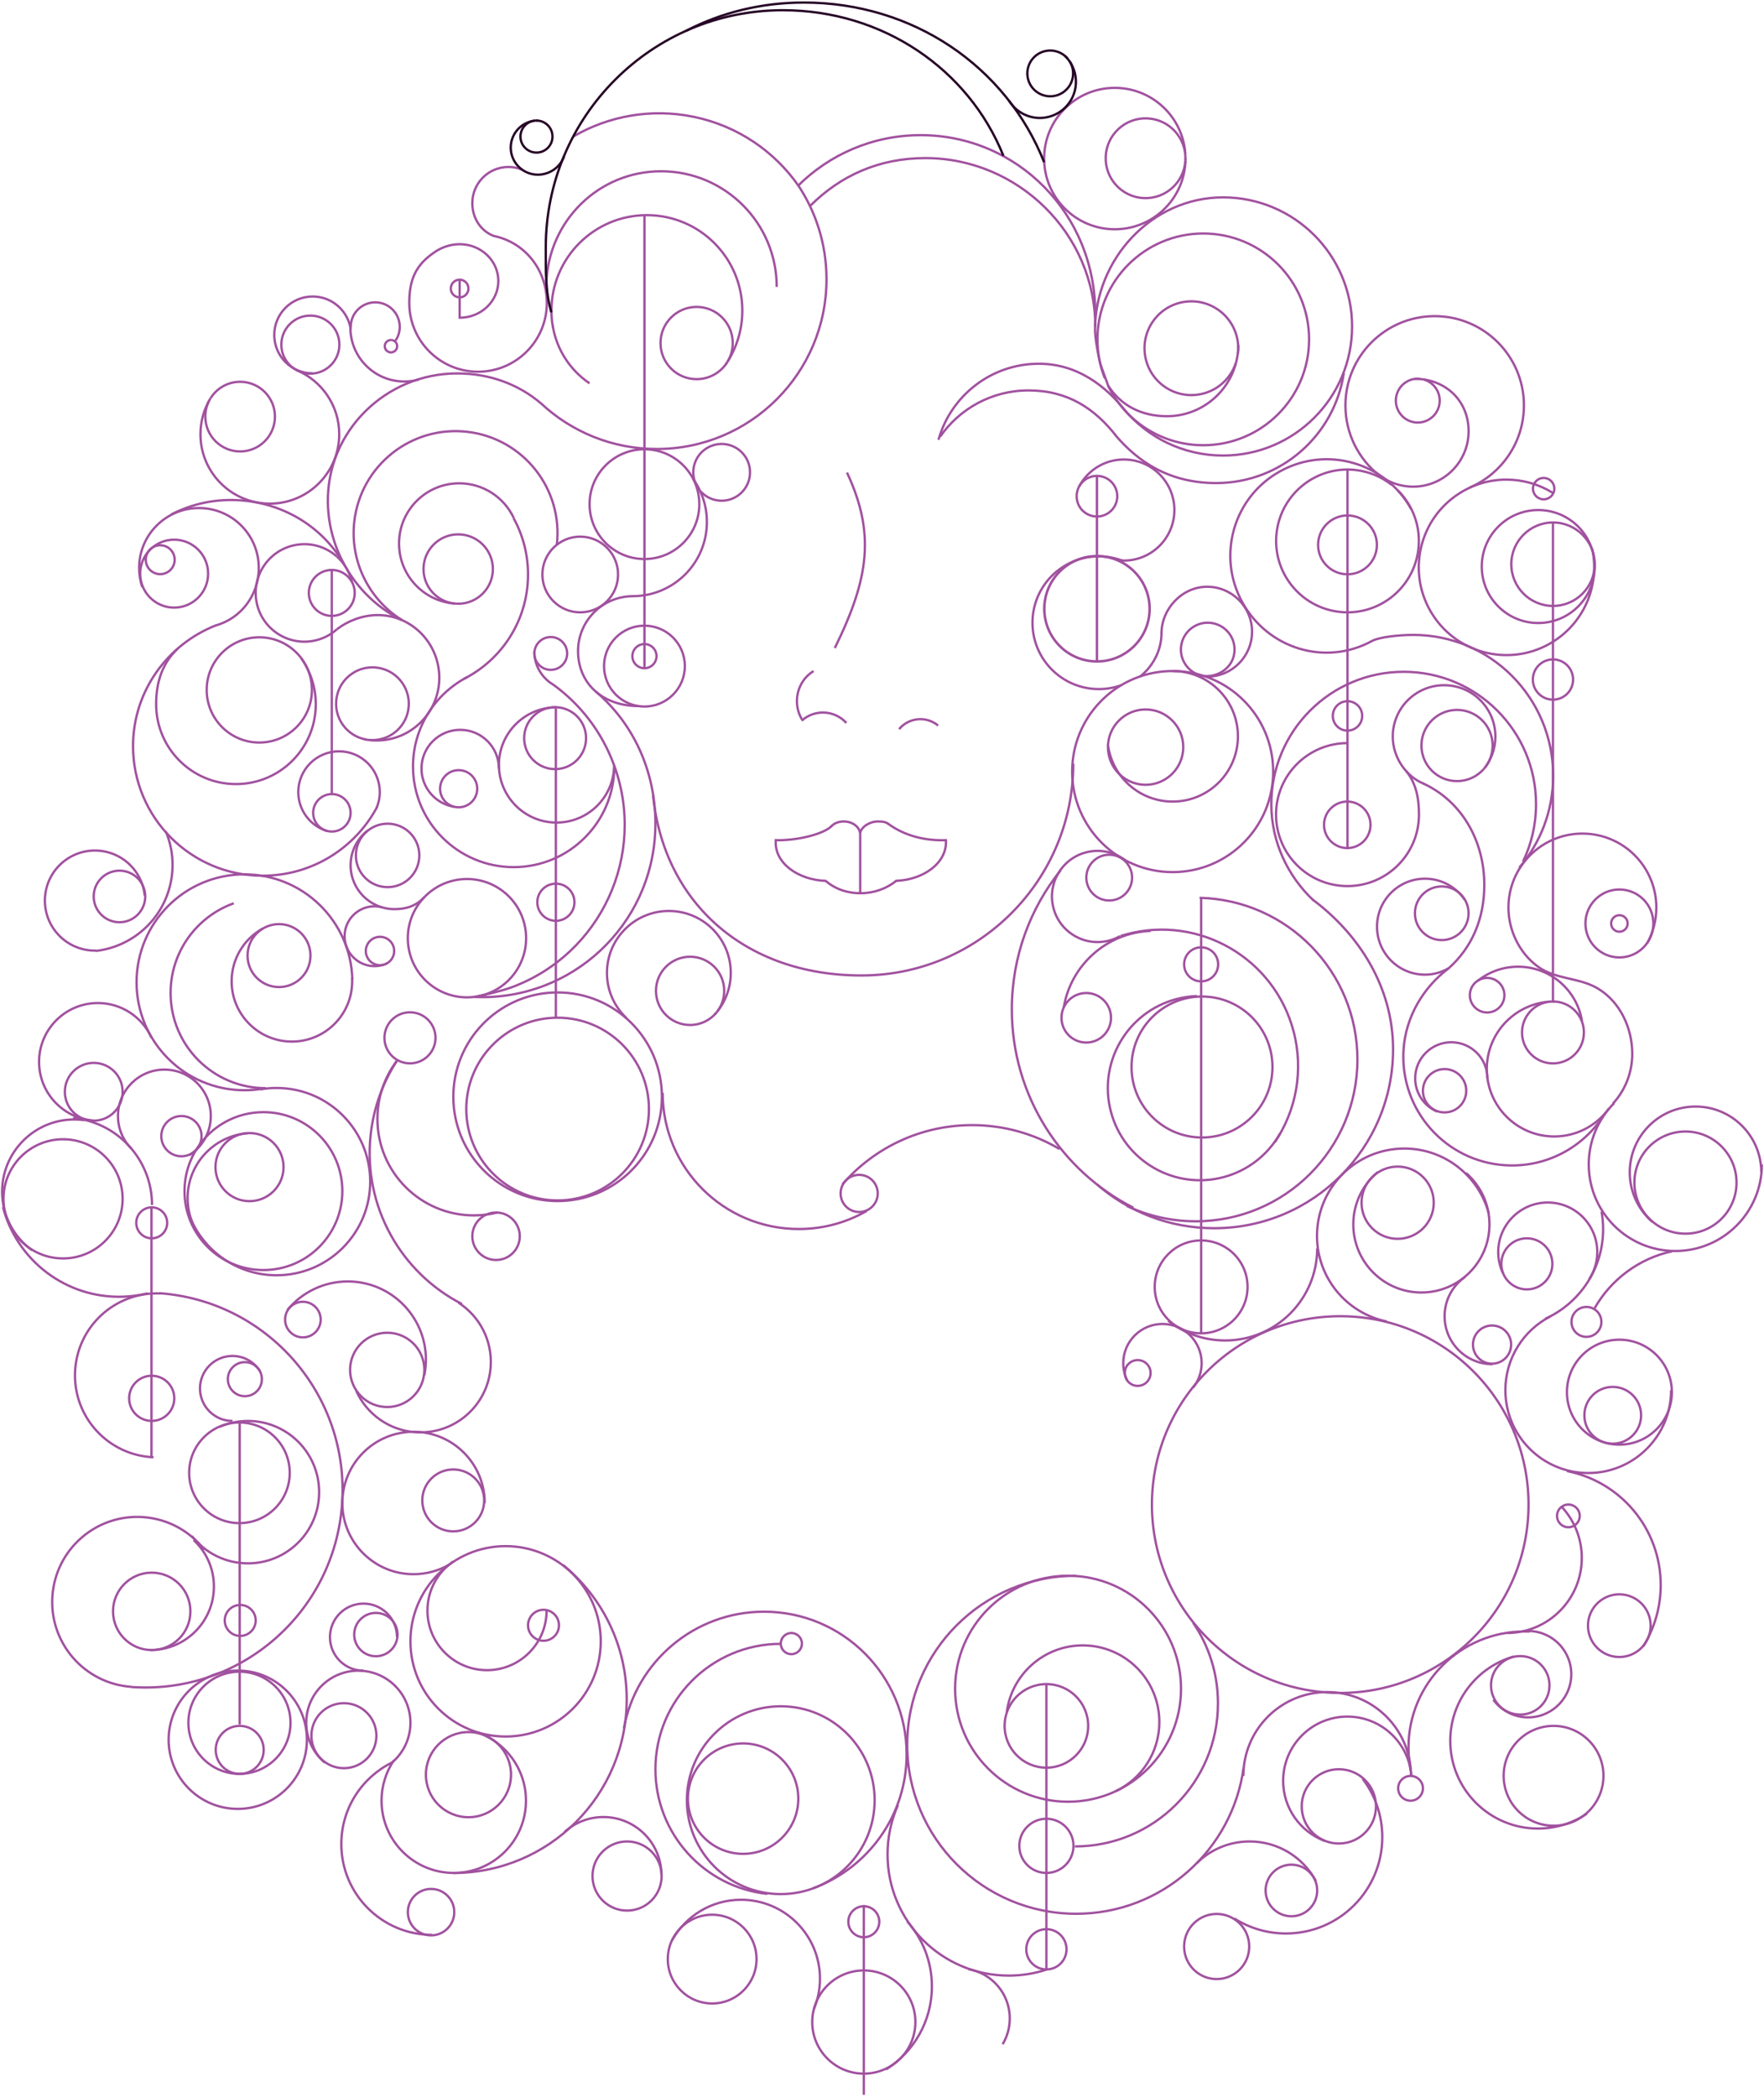 <?xml version="1.0" encoding="utf-8"?>
<!-- Generator: Adobe Illustrator 16.0.0, SVG Export Plug-In . SVG Version: 6.00 Build 0)  -->
<!DOCTYPE svg PUBLIC "-//W3C//DTD SVG 1.1//EN" "http://www.w3.org/Graphics/SVG/1.1/DTD/svg11.dtd">
<svg version="1.1" id="illustration" xmlns="http://www.w3.org/2000/svg" xmlns:xlink="http://www.w3.org/1999/xlink" x="0px"
	 y="0px" width="1140px" height="1355px" viewBox="0 0 1140 1355" enable-background="new 0 0 1140 1355" xml:space="preserve">
<g id="other">
	<circle fill="none" stroke="#A1519F" stroke-width="1.5" stroke-miterlimit="10" cx="1046.549" cy="596.605" r="21.949"/>
	<circle fill="none" stroke="#A1519F" stroke-width="1.5" stroke-miterlimit="10" cx="740.357" cy="482.685" r="24.334"/>
	<path fill="none" stroke="#A1519F" stroke-width="1.5" stroke-miterlimit="10" d="M110.615,332.41
		c11.555-5.992,24.68-9.376,38.594-9.376c31.391,0,59.01,16.448,73.416,41.966"/>
	<path fill="none" stroke="#A1519F" stroke-width="1.5" stroke-miterlimit="10" d="M462.689,654.543
		c-4.045,4.689-10.029,7.657-16.706,7.657c-12.18,0-22.053-9.871-22.053-22.049c0-12.18,9.873-22.054,22.053-22.054
		c12.177,0,22.05,9.874,22.05,22.054c0,4.952-1.633,9.522-4.391,13.202"/>
	<circle fill="none" stroke="#A1519F" stroke-width="1.5" stroke-miterlimit="10" cx="98.049" cy="903.395" r="14.588"/>
	<path fill="none" stroke="#A1519F" stroke-width="1.5" stroke-miterlimit="10" d="M896.186,853.745
		c-25.72-5.263-45.064-28.02-45.064-55.29c0-31.166,25.269-56.438,56.438-56.438c26.188,0,48.211,17.841,54.58,42.028"/>
	<path fill="none" stroke="#A1519F" stroke-width="1.5" stroke-miterlimit="10" d="M757.844,433.525
		c23.287,0,42.167,18.879,42.167,42.167s-18.88,42.168-42.167,42.168c-21.439,0-39.145-16.002-41.818-36.714"/>
	<path fill="none" stroke="#A1519F" stroke-width="1.5" stroke-miterlimit="10" d="M724.467,442.734
		c-4.484,1.59-9.311,2.457-14.339,2.457c-23.683,0-42.88-19.198-42.88-42.879c0-23.683,19.197-42.879,42.88-42.879
		c5.463,0,10.689,1.021,15.494,2.885"/>
	<circle fill="none" stroke="#A1519F" stroke-width="1.5" stroke-miterlimit="10" cx="708.92" cy="320.582" r="13.124"/>
	<circle fill="none" stroke="#A1519F" stroke-width="1.5" stroke-miterlimit="10" cx="716.834" cy="566.984" r="14.79"/>
	<circle fill="none" stroke="#A1519F" stroke-width="1.5" stroke-miterlimit="10" cx="416.479" cy="325.709" r="35.458"/>
	<circle fill="none" stroke="#A1519F" stroke-width="1.639" stroke-miterlimit="10" cx="708.92" cy="393.302" r="34.03"/>
	<path fill="none" stroke="#A1519F" stroke-width="1.5" stroke-miterlimit="10" d="M706.988,356.505"/>
	<path fill="none" stroke="#A1519F" stroke-width="1.5" stroke-miterlimit="10" d="M750.648,408.834
		c0,11.246-5.498,21.566-13.648,28.083"/>
	<path fill="none" stroke="#A1519F" stroke-width="1.5" stroke-miterlimit="10" d="M306.672,644.026
		c-20.936,2.699-40.1-12.082-42.8-33.021c-2.7-20.937,12.083-40.098,33.02-42.798s40.1,12.082,42.8,33.018
		c2.648,20.535-11.521,39.36-31.815,42.626"/>
	<path fill="none" stroke="#A1519F" stroke-width="1.5" stroke-miterlimit="10" d="M396.892,494.188
		c0,20.564-16.672,37.233-37.233,37.233c-20.562,0-37.232-16.669-37.232-37.233c0-20.563,16.67-37.232,37.232-37.232"/>
	<path fill="none" stroke="#A1519F" stroke-width="1.5" stroke-miterlimit="10" d="M84.781,1089.783
		c-30.275-2.16-53.068-28.455-50.907-58.73c2.159-30.276,28.454-53.069,58.729-50.91c16.166,1.154,30.198,9.188,39.438,21.033"/>
	<circle fill="none" stroke="#A1519F" stroke-width="1.5" stroke-miterlimit="10" cx="1003.64" cy="364.507" r="26.949"/>
	<path fill="none" stroke="#A1519F" stroke-width="1.496" stroke-miterlimit="10" d="M396.999,495.17
		c0,35.925-29.122,65.046-65.045,65.046c-35.921,0-65.044-29.121-65.044-65.046c0-25.196,14.329-47.046,35.279-57.849"/>
	<path fill="none" stroke="#A1519F" stroke-width="1.5" stroke-miterlimit="10" d="M1042.339,713.053
		c7.778-8.5,12.524-19.819,12.524-32.251c0-16.609-7.836-33.671-22.463-42.294c-12.123-7.147-27.057-5.574-38.67-14.121
		c-11.883-8.74-18.884-23.396-18.884-38.055c0-26.393,21.396-47.787,47.787-47.787c26.393,0,47.788,21.396,47.788,47.787
		c0,8.399-2.167,16.293-5.972,23.152"/>
	<path fill="none" stroke="#A1519F" stroke-width="1.5" stroke-miterlimit="10" d="M848.75,581.625
		c-16.495-15.594-27.143-37.579-27.143-62.071c0-47.241,38.298-85.536,85.539-85.536c47.236,0,85.534,38.295,85.534,85.536
		c0,13.293-3.031,25.878-8.441,37.101"/>
	<path fill="none" stroke="#A1519F" stroke-width="1.5" stroke-miterlimit="10" d="M754.7,433.602
		c1.042-0.05,2.09-0.074,3.144-0.074c35.869,0,64.95,29.078,64.95,64.949c0,35.873-29.081,64.953-64.95,64.953
		c-35.872,0-64.951-29.08-64.951-64.953C692.893,463.659,720.289,435.24,754.7,433.602"/>
	<path fill="none" stroke="#A1519F" stroke-width="1.5" stroke-miterlimit="10" d="M724.094,604.744
		c1.351-0.429,2.717-0.824,4.1-1.191c47.054-12.46,95.302,15.583,107.761,62.64c6.76,25.527,1.6,51.404-12.05,71.729"/>
	<path fill="none" stroke="#A1519F" stroke-width="1.5" stroke-miterlimit="10" d="M357.101,641.247
		c1.082-0.052,2.171-0.077,3.265-0.077c37.223,0,67.397,30.174,67.397,67.398c0,37.224-30.176,67.399-67.397,67.399
		c-37.227,0-67.398-30.176-67.398-67.399C292.966,672.438,321.395,642.948,357.101,641.247"/>
	<path fill="none" stroke="#A1519F" stroke-width="1.5" stroke-miterlimit="10" d="M693.624,493.27
		c0,75.629-61.31,136.935-136.932,136.935c-75.627,0-128.021-47.51-134.688-116.788"/>
	<path fill="none" stroke="#A1519F" stroke-width="1.5" stroke-miterlimit="10" d="M384.913,446.686
		c25.266,21.385,39.807,53.82,38.57,89.472c-2.144,61.778-53.962,110.122-115.738,107.979c-0.541-0.019-1.082-0.041-1.621-0.066"/>
	<path fill="none" stroke="#A1519F" stroke-width="1.5" stroke-miterlimit="10" d="M357.302,442.146
		c17.468,12.587,31.496,30.34,39.498,52.062c21.369,58.006-8.334,122.349-66.337,143.717c-6.217,2.29-17.486,4.955-23.791,6.1"/>
	<path fill="none" stroke="#A1519F" stroke-width="1.5" stroke-miterlimit="10" d="M478.626,521.036"/>
	<path fill="none" stroke="#A1519F" stroke-width="1.5" stroke-miterlimit="10" d="M518.333,464.916
		c-6.468-10.691-3.227-24.909,7.464-31.375"/>
	<path fill="none" stroke="#A1519F" stroke-width="1.5" stroke-miterlimit="10" d="M518.073,465.639
		c8.371-7.583,21.305-6.943,28.889,1.427"/>
	<path fill="none" stroke="#A1519F" stroke-width="1.5" stroke-miterlimit="10" d="M581.039,471.078
		c6.327-7.609,17.623-8.648,25.23-2.322"/>
	<path fill="none" stroke="#A1519F" stroke-width="1.5" stroke-miterlimit="10" d="M547.374,305.307
		c18.122,38.892,14.61,67.692-7.868,113.352"/>
	<path fill="none" stroke="#A1519F" stroke-width="1.5" stroke-miterlimit="10" d="M500.609,542.762"/>
	<path fill="none" stroke="#A1519F" stroke-width="1.5" stroke-miterlimit="10" d="M612.021,542.762"/>
	<path fill="none" stroke="#A1519F" stroke-width="1.5" stroke-miterlimit="10" d="M501.333,543.417
		c-0.744,14.208,14.396,25.106,32.583,25.711"/>
	<path fill="none" stroke="#A1519F" stroke-width="1.5" stroke-miterlimit="10" d="M533.438,568.938
		c12.243,10.909,32.79,10.817,45.875,0"/>
	<path fill="none" stroke="#A1519F" stroke-width="1.5" stroke-miterlimit="10" d="M500.609,542.762
		c13.583,0.646,32.057-3.845,36.974-9.262"/>
	<path fill="none" stroke="#A1519F" stroke-width="1.5" stroke-miterlimit="10" d="M536.917,534.166
		c1.918-2.169,4.814-3.447,8.398-3.448c5.854,0,10.599,3.78,10.599,8.443l0.002,38.256"/>
	<path fill="none" stroke="#A1519F" stroke-width="1.5" stroke-miterlimit="10" d="M611.312,543.125
		c0.742,14.208-14.29,25.354-32.479,25.958"/>
	<path fill="none" stroke="#A1519F" stroke-width="1.5" stroke-miterlimit="10" d="M612.021,542.762
		c-13.584,0.646-27.185-2.598-38.104-10.596"/>
	<path fill="none" stroke="#A1519F" stroke-width="1.5" stroke-miterlimit="10" d="M574.333,532.458
		c-1.875-1.5-4.072-1.74-7.018-1.74c-5.255,0-10.56,3.371-11.398,7.366"/>
	<circle fill="none" stroke="#A1519F" stroke-width="1.5" stroke-miterlimit="10" cx="416.479" cy="430.341" r="26.116"/>
	<path fill="none" stroke="#A1519F" stroke-width="1.5" stroke-miterlimit="10" d="M750.625,409.25
		c0-16.037,13.445-30.179,29.485-30.179c16.036,0,29.038,13.004,29.038,29.042c0,16.038-13.002,29.039-29.038,29.039"/>
	<path fill="none" stroke="#A1519F" stroke-width="1.49" stroke-miterlimit="10" d="M447.909,309.373
		c5.617,7.851,8.922,17.468,8.922,27.856c0,26.472-21.461,47.931-47.932,47.931"/>
	<path fill="none" stroke="#A1519F" stroke-width="1.5" stroke-miterlimit="10" d="M412.413,456.186
		c-24.668-0.332-38.846-15.957-38.846-35.547s15.879-35.47,35.469-35.47"/>
	<path fill="none" stroke="#A1519F" stroke-width="1.5" stroke-miterlimit="10" d="M903.34,316.753
		c9.705,9.653,15.034,23.51,13.297,38.157c-3,25.296-25.938,43.372-51.233,40.372s-43.372-25.938-40.373-51.234
		c3.001-25.297,25.938-43.372,51.235-40.372c8.769,1.04,16.668,4.476,23.125,9.574"/>
	<path fill="none" stroke="#A1519F" stroke-width="1.5" stroke-miterlimit="10" d="M870.834,511.191"/>
	<path fill="none" stroke="#A1519F" stroke-width="1.5" stroke-miterlimit="10" d="M848.312,581.188
		c29.646,22.108,51.974,56.269,51.974,96.72c0,63.838-51.749,115.588-115.588,115.588c-28.968,0-55.445-10.654-75.729-28.26"/>
	<circle fill="none" stroke="#A1519F" stroke-width="1.5" stroke-miterlimit="10" cx="374.972" cy="371.152" r="24.451"/>
	<path fill="none" stroke="#A1519F" stroke-width="1.5" stroke-miterlimit="10" d="M723.819,604.801
		c-10.132,5.737-23.151,5.125-32.833-2.557c-12.743-10.111-14.876-28.638-4.768-41.38c10.111-12.742,28.639-14.876,41.38-4.767"/>
	<path fill="none" stroke="#A1519F" stroke-width="1.5" stroke-miterlimit="10" d="M296.782,390.046
		c-21.482,0-38.899-17.417-38.899-38.899c0-21.484,17.417-38.9,38.899-38.9c15.59,0,29.038,9.171,35.243,22.412"/>
	<path fill="none" stroke="#A1519F" stroke-width="1.5" stroke-miterlimit="10" d="M331.898,334.727
		c5.953,10.803,9.341,23.219,9.341,36.426c0,29.547-16.957,55.135-41.67,67.561"/>
	
		<line fill="none" stroke="#A1519F" stroke-width="1.5" stroke-miterlimit="10" x1="558.245" y1="1230.684" x2="558.245" y2="1353.352"/>
	<path fill="none" stroke="#A1519F" stroke-width="1.5" stroke-miterlimit="10" d="M293.65,389.929
		c-11.221-1.226-19.953-10.737-19.953-22.285c0-12.386,10.034-22.418,22.412-22.418c12.395,0,22.424,10.032,22.424,22.418
		c0,12.379-10.029,22.418-22.424,22.418"/>
	<path fill="none" stroke="#A1519F" stroke-width="1.5" stroke-miterlimit="10" d="M424.278,423.896c0,4.307-3.49,7.799-7.802,7.799
		c-4.307,0-7.798-3.492-7.798-7.799c0-4.31,3.491-7.801,7.798-7.801C420.788,416.097,424.278,419.588,424.278,423.896z"/>
	<path fill="none" stroke="#A1519F" stroke-width="1.5" stroke-miterlimit="10" d="M293.477,521.227
		c-11.949-1.884-21.087-12.228-21.087-24.705c0-13.814,11.198-25.012,25.011-25.012c13.814,0,25.012,11.196,25.012,25.012"/>
	<path fill="none" stroke="#A1519F" stroke-width="1.5" stroke-miterlimit="10" d="M1080.454,899.418
		c0,18.725-15.181,33.906-33.907,33.906c-18.723,0-33.902-15.183-33.902-33.906c0-18.721,15.181-33.902,33.902-33.902
		C1065.274,865.516,1080.454,880.697,1080.454,899.418z"/>
	<path fill="none" stroke="#A1519F" stroke-width="1.5" stroke-miterlimit="10" d="M983.896,1053.947
		c1.732-0.228,3.513-0.294,5.321-0.187c15.386,0.92,27.111,14.14,26.191,29.521c-0.92,15.383-14.138,27.108-29.523,26.188
		c-8.599-0.515-16.055-4.871-20.798-11.302"/>
	<path fill="none" stroke="#A1519F" stroke-width="1.5" stroke-miterlimit="10" d="M1079.971,898.105
		c0,29.577-23.979,53.553-53.553,53.553c-29.573,0-53.55-23.976-53.55-53.553c0-20.744,11.795-38.732,29.046-47.628"/>
	<path fill="none" stroke="#A1519F" stroke-width="1.5" stroke-miterlimit="10" d="M1035.015,782.729
		c0.668,3.693,1.019,7.5,1.019,11.388c0,25.746-15.327,47.915-37.354,57.875"/>
	<path fill="none" stroke="#A1519F" stroke-width="1.5" stroke-miterlimit="10" d="M1039.814,716.125
		c-7.918,10.963-20.808,18.098-35.362,18.098c-24.075,0-43.593-19.518-43.593-43.592c0-24.076,19.518-43.593,43.593-43.593"/>
	<path fill="none" stroke="#A1519F" stroke-width="1.5" stroke-miterlimit="10" d="M1004.512,315.687
		c0,3.814-3.092,6.908-6.91,6.908c-3.813,0-6.905-3.094-6.905-6.908c0-3.817,3.092-6.908,6.905-6.908
		C1001.42,308.778,1004.512,311.869,1004.512,315.687z"/>
	<path fill="none" stroke="#A1519F" stroke-width="1.5" stroke-miterlimit="10" d="M871.24,517.869
		c8.041,0.293,14.463,6.897,14.463,15.008c0,8.291-6.721,15.018-15.021,15.018c-8.292,0-15.013-6.727-15.013-15.018
		c0-8.195,6.558-14.852,14.711-15.014"/>
	<path fill="none" stroke="#A1519F" stroke-width="1.5" stroke-miterlimit="10" d="M987.814,973.939
		c-1.05,67.2-56.381,120.828-123.581,119.774c-67.2-1.051-120.825-56.379-119.772-123.578
		c1.049-67.201,56.377-120.826,123.577-119.774C935.24,851.41,988.864,906.74,987.814,973.939z"/>
	<path fill="none" stroke="#A1519F" stroke-width="1.5" stroke-miterlimit="10" d="M1138.633,752.264
		c0,30.902-25.048,55.949-55.947,55.949c-30.9,0-55.948-25.047-55.948-55.949c0-15.448,6.263-29.438,16.387-39.562"/>
	<path fill="none" stroke="#A1519F" stroke-width="1.5" stroke-miterlimit="10" d="M102.926,835.475
		c70.254,5.015,123.144,66.029,118.131,136.283c-5.012,70.254-66.027,123.144-136.281,118.131"/>
	<path fill="none" stroke="#A1519F" stroke-width="1.5" stroke-miterlimit="10" d="M103.613,835.645
		c-29.22-1.218-53.895,21.483-55.112,50.703c-1.218,29.22,21.482,53.894,50.702,55.11"/>
	<path fill="none" stroke="#A1519F" stroke-width="1.5" stroke-miterlimit="10" d="M404.843,657.688
		c-7.752-7.297-12.59-17.65-12.59-29.137c0-22.096,17.911-40.01,40.008-40.01c22.098,0,40.011,17.914,40.011,40.01
		c0,10.238-3.847,19.58-10.173,26.656"/>
	<path fill="none" stroke="#A1519F" stroke-width="1.5" stroke-miterlimit="10" d="M803.52,1147.361
		c0-29.922,24.257-54.179,54.179-54.179c29.923,0,54.18,24.257,54.18,54.179"/>
	<path fill="none" stroke="#A1519F" stroke-width="1.5" stroke-miterlimit="10" d="M364.805,1183.59
		c6.652-6.018,15.475-9.682,25.15-9.682c20.717,0,37.51,16.793,37.51,37.508"/>
	<circle fill="none" stroke="#A1519F" stroke-width="1.5" stroke-miterlimit="10" cx="153.664" cy="1123.957" r="44.683"/>
	<path fill="none" stroke="#A1519F" stroke-width="1.5" stroke-miterlimit="10" d="M403.16,1116.666
		c7.863-42.906,45.443-75.42,90.62-75.42c50.884,0,92.132,41.249,92.132,92.135c0,39.691-25.1,73.521-60.292,86.482"/>
	<path fill="none" stroke="#A1519F" stroke-width="1.5" stroke-miterlimit="10" d="M364.082,1011.216
		c24.999,20.576,40.939,51.759,40.939,86.665c0,61.957-50.229,112.187-112.188,112.187"/>
	<path fill="none" stroke="#A1519F" stroke-width="1.5" stroke-miterlimit="10" d="M803.697,1141.943
		c-7.196,53.336-52.899,94.455-108.206,94.455c-60.306,0-109.192-48.888-109.192-109.193c0-60.305,48.889-109.191,109.192-109.191"
		/>
	
		<circle fill="none" stroke="#A1519F" stroke-width="1.5" stroke-linecap="round" stroke-miterlimit="10" cx="250.495" cy="552.643" r="20.5"/>
	
		<line fill="none" stroke="#A1519F" stroke-width="1.5" stroke-miterlimit="10" x1="97.912" y1="942.156" x2="97.912" y2="780.018"/>
	
		<line fill="none" stroke="#A1519F" stroke-width="1.5" stroke-miterlimit="10" x1="154.912" y1="1114.156" x2="154.912" y2="919.518"/>
	
		<line fill="none" stroke="#A1519F" stroke-width="1.5" stroke-miterlimit="10" x1="676.245" y1="1272.351" x2="676.245" y2="1087.518"/>
	<path fill="none" stroke="#A1519F" stroke-width="1.5" stroke-miterlimit="10" d="M91.919,379.224
		c-1.303-3.873-2.009-8.02-2.009-12.331c0-21.355,17.312-38.667,38.668-38.667c21.354,0,38.666,17.312,38.666,38.667
		c0,17.808-11.695,32.786-28.078,37.275"/>
	<circle fill="none" stroke="#A1519F" stroke-width="1.5" stroke-miterlimit="10" cx="296.412" cy="509.56" r="12"/>
	<circle fill="none" stroke="#A1519F" stroke-width="1.5" stroke-miterlimit="10" cx="358.745" cy="476.893" r="20"/>
	<circle fill="none" stroke="#A1519F" stroke-width="1.5" stroke-miterlimit="10" cx="355.932" cy="422.16" r="10.602"/>
	<path fill="none" stroke="#A1519F" stroke-width="1.5" stroke-miterlimit="10" d="M775.958,436.371
		c-9.238-2.507-14.695-12.029-12.188-21.268c2.508-9.239,12.03-14.696,21.269-12.189c9.239,2.507,14.696,12.03,12.188,21.269
		c-2.396,8.829-12.068,14.039-20.908,12.312"/>
	<path fill="none" stroke="#A1519F" stroke-width="1.5" stroke-linecap="round" stroke-miterlimit="10" d="M243.371,521.977
		c-14.193,26.082-41.843,43.783-73.626,43.783c-46.263,0-83.767-37.504-83.767-83.767c0-35.336,22.239-65.519,53.188-77.825"/>
	<path fill="none" stroke="#A1519F" stroke-width="1.5" stroke-linecap="round" stroke-miterlimit="10" d="M211.043,536.804
		c-10.6-3.404-18.271-13.346-18.271-25.075c0-14.545,11.79-26.334,26.334-26.334s26.334,11.789,26.334,26.334
		c0,3.636-0.736,7.1-2.068,10.248"/>
	<path fill="none" stroke="#A1519F" stroke-width="1.5" stroke-miterlimit="10" d="M194.696,425.306
		c5.911,8.393,9.382,18.626,9.382,29.671c0,28.488-23.096,51.584-51.583,51.584c-28.489,0-51.584-23.096-51.584-51.584
		c0-14.534,4.041-26.351,13.714-35.727"/>
	
		<circle fill="none" stroke="#A1519F" stroke-width="1.5" stroke-linecap="round" stroke-miterlimit="10" cx="214.483" cy="525.125" r="12.1"/>
	<path fill="none" stroke="#A1519F" stroke-width="1.5" stroke-miterlimit="10" d="M217.714,359.551
		c4.752,4.232,8.265,9.933,9.76,16.58"/>
	<path fill="none" stroke="#A1519F" stroke-width="1.5" stroke-miterlimit="10" d="M217.719,406.566
		c-4.063,3.634-9.125,6.259-14.861,7.394c-17.065,3.376-33.639-7.722-37.015-24.788c-3.376-17.065,7.722-33.639,24.788-37.015
		c10.069-1.992,19.966,1.055,27.083,7.394"/>
	<circle fill="none" stroke="#A1519F" stroke-width="1.5" stroke-miterlimit="10" cx="214.411" cy="383.06" r="14.833"/>
	<circle fill="none" stroke="#A1519F" stroke-width="1.5" stroke-miterlimit="10" cx="167.58" cy="445.726" r="34"/>
	<path fill="none" stroke="#A1519F" stroke-width="1.5" stroke-linecap="round" stroke-miterlimit="10" d="M227.563,632.349
		c0.022,0.536,0.033,1.075,0.033,1.617c0,21.515-17.438,38.952-38.951,38.952c-21.512,0-38.95-17.438-38.95-38.952
		c0-14.477,7.897-27.107,19.618-33.822"/>
	<path fill="none" stroke="#A1519F" stroke-width="1.5" stroke-miterlimit="10" d="M357.507,657.558
		c0.947-0.044,1.9-0.066,2.857-0.066c32.594,0,59.018,26.423,59.018,59.018c0,32.597-26.424,59.021-59.018,59.021
		c-32.599,0-59.019-26.424-59.019-59.021C301.347,684.871,326.24,659.047,357.507,657.558"/>
	<path fill="none" stroke="#A1519F" stroke-width="1.5" stroke-miterlimit="10" d="M827.206,732.348
		c-7.617,13.427-20.419,23.896-36.521,28.158c-31.768,8.412-64.337-10.52-72.748-42.287c-8.411-31.766,10.521-64.336,42.285-72.747
		c4.417-1.17,8.851-1.811,13.23-1.962"/>
	<path fill="none" stroke="#A1519F" stroke-width="1.5" stroke-miterlimit="10" d="M107.16,537.186
		c4.174,9.92,5.532,21.149,3.281,32.5c-4.854,24.459-24.985,41.997-48.506,44.66"/>
	<path fill="none" stroke="#A1519F" stroke-width="1.5" stroke-miterlimit="10" d="M20.768,807.764
		c-11.751-8.472-19.401-22.276-19.4-37.871c0-25.766,20.888-46.652,46.653-46.652c2.211,0,4.386,0.152,6.515,0.451"/>
	<circle fill="none" stroke="#A1519F" stroke-width="1.5" stroke-miterlimit="10" cx="776.806" cy="689.349" r="45.538"/>
	<path fill="none" stroke="#A1519F" stroke-width="1.5" stroke-miterlimit="10" d="M947.474,757.834
		c9.257,8.066,15.104,19.941,15.104,33.184c0,24.301-19.7,44-44,44c-24.301,0-44-19.699-44-44c0-13.6,6.17-25.76,15.864-33.83"/>
	<path fill="none" stroke="#A1519F" stroke-width="1.5" stroke-linecap="round" stroke-miterlimit="10" d="M274.125,579.75
		c-5.156,5.376-11.176,7.601-19.213,7.601c-15.648,0-28.334-12.686-28.334-28.333c0-8.987,4.187-17,10.715-22.189"/>
	<circle fill="none" stroke="#A1519F" stroke-width="1.5" stroke-miterlimit="10" cx="994.102" cy="366.013" r="36.495"/>
	<path fill="none" stroke="#A1519F" stroke-width="1.5" stroke-miterlimit="10" d="M1067.8,789.413
		c-8.92-7.79-14.555-19.247-14.555-32.021c0-23.473,19.028-42.5,42.5-42.5s42.5,19.027,42.5,42.5"/>
	<circle fill="none" stroke="#A1519F" stroke-width="1.5" stroke-miterlimit="10" cx="1089.245" cy="764.018" r="33"/>
	<path fill="none" stroke="#A1519F" stroke-width="1.5" stroke-miterlimit="10" d="M1036.212,720.854
		c-13.364,20.607-37.159,33.603-63.42,31.953c-38.745-2.432-68.182-35.812-65.751-74.556c1.344-21.403,12.956-40.498,28.876-52.417"
		/>
	<path fill="none" stroke="#A1519F" stroke-width="1.5" stroke-miterlimit="10" d="M1003.619,647.018c11.046,0,20,8.954,20,20
		c0,11.047-8.954,20-20,20s-20-8.953-20-20c0-10.276,7.752-18.743,17.727-19.873"/>
	<circle fill="none" stroke="#A1519F" stroke-width="1.5" stroke-miterlimit="10" cx="1046.549" cy="596.604" r="5.333"/>
	<circle fill="none" stroke="#A1519F" stroke-width="1.5" stroke-miterlimit="10" cx="112.549" cy="370.605" r="21.949"/>
	<circle fill="none" stroke="#A1519F" stroke-width="1.5" stroke-miterlimit="10" cx="103.549" cy="361.604" r="9.333"/>
	<path fill="none" stroke="#A1519F" stroke-width="1.5" stroke-miterlimit="10" d="M928.83,718.183
		c-8.374-3.542-14.251-11.835-14.251-21.499c0-12.887,10.446-23.333,23.333-23.333s23.333,10.446,23.333,23.333"/>
	<circle fill="none" stroke="#A1519F" stroke-width="1.5" stroke-miterlimit="10" cx="933.579" cy="704.684" r="14"/>
	<path fill="none" stroke="#A1519F" stroke-width="1.5" stroke-miterlimit="10" d="M936.251,625.5
		c-4.562,2.642-9.688,4.185-15.339,4.185c-17.121,0-31-13.879-31-31c0-17.12,13.879-31,31-31c10.7,0,20.135,5.422,25.705,13.667"/>
	<circle fill="none" stroke="#A1519F" stroke-width="1.5" stroke-miterlimit="10" cx="931.745" cy="590.018" r="17.333"/>
	<path fill="none" stroke="#A1519F" stroke-width="1.5" stroke-miterlimit="10" d="M919.625,506.125
		c24.75,11.25,39.62,36.746,39.62,65.56c0,22.041-8.04,40.593-23.328,54.149"/>
	<path fill="none" stroke="#A1519F" stroke-width="1.5" stroke-miterlimit="10" d="M920.25,506.375
		c-10.875-4.25-20.171-16.451-20.171-30.524c0-18.315,14.851-33.166,33.166-33.166c18.317,0,33.167,14.851,33.167,33.166
		c0,8.073-2.884,15.475-7.68,21.226"/>
	<path fill="none" stroke="#A1519F" stroke-width="1.5" stroke-miterlimit="10" d="M958.702,497.044
		c-4.21,4.666-10.304,7.599-17.082,7.599c-12.702,0-23-10.298-23-23s10.298-23,23-23s23,10.298,23,23
		c0,5.29-1.786,10.162-4.786,14.049"/>
	<path fill="none" stroke="#A1519F" stroke-width="1.5" stroke-miterlimit="10" d="M908.75,498.125
		c6.339,7.906,8.268,17.221,8.268,28.143c0,25.507-20.677,46.184-46.183,46.184c-25.508,0-46.185-20.677-46.185-46.184
		c0-25.506,20.677-46.184,46.185-46.184"/>
	<circle fill="none" stroke="#A1519F" stroke-width="1.5" stroke-miterlimit="10" cx="961.078" cy="642.956" r="11.167"/>
	<path fill="none" stroke="#A1519F" stroke-width="1.5" stroke-miterlimit="10" d="M954.902,633.748
		c7.167-5.757,16.27-9.2,26.177-9.2c20.815,0,38.08,15.206,41.297,35.113"/>
	<circle fill="none" stroke="#A1519F" stroke-width="1.5" stroke-miterlimit="10" cx="986.745" cy="816.518" r="16.5"/>
	<path fill="none" stroke="#A1519F" stroke-width="1.5" stroke-miterlimit="10" d="M971.216,822.373
		c-1.905-4.098-2.971-8.664-2.971-13.48c0-17.674,14.327-32,32-32s32,14.326,32,32c0,6.498-1.938,12.543-5.265,17.592"/>
	<circle fill="none" stroke="#A1519F" stroke-width="1.5" stroke-miterlimit="10" cx="776.245" cy="831.393" r="30"/>
	<path fill="none" stroke="#A1519F" stroke-width="1.5" stroke-miterlimit="10" d="M851.245,806.518c0,32.86-26.64,59.5-59.5,59.5
		c-13.864,0-26.621-4.741-36.737-12.692"/>
	<path fill="none" stroke="#A1519F" stroke-width="1.5" stroke-linecap="round" stroke-miterlimit="10" d="M170.186,703.287
		c-3.961,0.699-8.036,1.062-12.197,1.062c-38.514,0-69.734-31.221-69.734-69.732c0-38.515,31.221-69.734,69.734-69.734
		c37.752,0,68.496,29.999,69.697,67.457"/>
	<path fill="none" stroke="#A1519F" stroke-width="1.5" stroke-miterlimit="10" d="M298.537,842.458
		c-39.254-20.083-64.035-62.892-58.992-109.337c1.913-17.621,7.906-33.811,16.938-47.729"/>
	<circle fill="none" stroke="#A1519F" stroke-width="1.5" stroke-miterlimit="10" cx="264.952" cy="670.498" r="16.5"/>
	<path fill="none" stroke="#A1519F" stroke-width="1.5" stroke-miterlimit="10" d="M296.279,841.586
		c13.505,8.682,21.995,24.262,20.82,41.412c-1.717,25.07-23.433,44.002-48.502,42.285c-17.303-1.186-31.681-11.896-38.366-26.662"/>
	<path fill="none" stroke="#A1519F" stroke-width="1.5" stroke-miterlimit="10" d="M168.293,703.792
		c3.395-0.591,6.888-0.899,10.452-0.899c33.413,0,60.5,27.086,60.5,60.5c0,33.412-27.087,60.5-60.5,60.5
		c-25.5,0-47.315-15.776-56.219-38.102"/>
	
		<circle fill="none" stroke="#A1519F" stroke-width="1.5" stroke-linecap="round" stroke-miterlimit="10" cx="180.313" cy="617.364" r="20.333"/>
	<path fill="none" stroke="#A1519F" stroke-width="1.5" stroke-miterlimit="10" d="M60.26,723.902
		C40.668,722.379,25.245,706,25.245,686.018c0-20.986,17.013-38,38-38c15.387,0,28.638,9.146,34.613,22.297"/>
	<circle fill="none" stroke="#A1519F" stroke-width="1.5" stroke-miterlimit="10" cx="60.579" cy="705.352" r="18.667"/>
	<path fill="none" stroke="#A1519F" stroke-width="1.5" stroke-miterlimit="10" d="M357.464,442.271
		c-7.258-4.221-12.462-12.739-12.075-21.709"/>
	<path fill="none" stroke="#A1519F" stroke-width="1.5" stroke-miterlimit="10" d="M732.452,780.268
		c-46.617-23.776-78.541-72.239-78.541-128.16c0-34.002,11.804-65.248,31.538-89.863"/>
	<path fill="none" stroke="#A1519F" stroke-width="1.5" stroke-miterlimit="10" d="M544.461,765.08
		c20.352-23.396,50.341-38.188,83.784-38.188c20.666,0,40.012,5.646,56.58,15.482"/>
	<circle fill="none" stroke="#A1519F" stroke-width="1.5" stroke-miterlimit="10" cx="555.245" cy="771.018" r="12"/>
	<path fill="none" stroke="#A1519F" stroke-width="1.5" stroke-miterlimit="10" d="M560.042,782.361
		c-12.897,7.416-27.852,11.655-43.797,11.655c-48.602,0-88-39.398-88-88"/>
	<path fill="none" stroke="#A1519F" stroke-width="1.5" stroke-miterlimit="10" d="M911.77,1144.133
		c-1-4.883-1.523-9.938-1.523-15.115c0-41.422,33.578-75,75-75c1.095,0,2.185,0.023,3.268,0.069"/>
	<circle fill="none" stroke="#A1519F" stroke-width="1.5" stroke-miterlimit="10" cx="982.468" cy="1088.827" r="18.897"/>
	<path fill="none" stroke="#A1519F" stroke-width="1.5" stroke-miterlimit="10" d="M1009.485,973.732
		c7.924,8.633,12.76,20.145,12.76,32.784c0,26.785-21.714,48.5-48.5,48.5"/>
	<circle fill="none" stroke="#A1519F" stroke-width="1.5" stroke-miterlimit="10" cx="1013.578" cy="979.35" r="7.333"/>
	<circle fill="none" stroke="#A1519F" stroke-width="1.5" stroke-miterlimit="10" cx="250.245" cy="885.018" r="24"/>
	<path fill="none" stroke="#A1519F" stroke-width="1.5" stroke-miterlimit="10" d="M47.221,722.279
		c28.635,2.754,51.024,26.881,51.024,56.237"/>
	<circle fill="none" stroke="#A1519F" stroke-width="1.5" stroke-miterlimit="10" cx="98.049" cy="790.018" r="10"/>
	<path fill="none" stroke="#A1519F" stroke-width="1.5" stroke-miterlimit="10" d="M321.401,783.359
		c-4.854,1.213-9.93,1.854-15.157,1.854c-34.425,0-62.332-27.908-62.332-62.333c0-14.083,4.669-27.073,12.545-37.51"/>
	<circle fill="none" stroke="#A1519F" stroke-width="1.5" stroke-miterlimit="10" cx="320.579" cy="798.684" r="15.333"/>
	<path fill="none" stroke="#A1519F" stroke-width="1.5" stroke-miterlimit="10" d="M171.745,703.018
		c-33.966,0-61.5-27.533-61.5-61.5c0-26.719,17.038-49.457,40.843-57.943"/>
	<path fill="none" stroke="#A1519F" stroke-width="1.5" stroke-miterlimit="10" d="M687.438,650.963
		c4.481-27.211,27.584-48.441,56.215-49.549"/>
	<circle fill="none" stroke="#A1519F" stroke-width="1.5" stroke-miterlimit="10" cx="701.998" cy="657.54" r="16"/>
	<path fill="none" stroke="#A1519F" stroke-width="1.5" stroke-miterlimit="10" d="M62.074,614.148
		c-10.376,0.224-20.676-4.543-27.121-13.654c-10.313-14.578-6.856-34.756,7.721-45.069c14.578-10.313,34.758-6.856,45.07,7.722
		c3.344,4.727,5.241,10.043,5.779,15.419"/>
	<circle fill="none" stroke="#A1519F" stroke-width="1.5" stroke-miterlimit="10" cx="77.208" cy="579.158" r="16.655"/>
	<path fill="none" stroke="#A1519F" stroke-width="1.5" stroke-miterlimit="10" d="M185.776,846.27
		c9.263-11.224,23.28-18.377,38.969-18.377c27.891,0,50.5,22.609,50.5,50.5c0,3.486-0.354,6.891-1.026,10.178"/>
	<circle fill="none" stroke="#A1519F" stroke-width="1.5" stroke-miterlimit="10" cx="195.745" cy="852.518" r="11.5"/>
	<circle fill="none" stroke="#A1519F" stroke-width="1.5" stroke-miterlimit="10" cx="690.245" cy="1091.018" r="73"/>
	<path fill="none" stroke="#A1519F" stroke-width="1.5" stroke-miterlimit="10" d="M141.986,921.783
		c5.598-2.424,11.771-3.767,18.259-3.767c25.405,0,46,20.595,46,46c0,25.404-20.595,46-46,46c-14.699,0-27.788-6.895-36.21-17.626"
		/>
	<circle fill="none" stroke="#A1519F" stroke-width="1.5" stroke-miterlimit="10" cx="154.745" cy="951.518" r="32.5"/>
	<path fill="none" stroke="#A1519F" stroke-width="1.5" stroke-miterlimit="10" d="M125.176,995.002
		c8.041,7.486,13.069,18.164,13.069,30.016c0,22.644-18.356,41-41,41"/>
	<path fill="none" stroke="#A1519F" stroke-width="1.5" stroke-linecap="round" stroke-miterlimit="10" d="M249.732,622.592
		c-2.358,1.024-4.961,1.593-7.696,1.593c-10.677,0-19.333-8.655-19.333-19.333c0-10.679,8.656-19.334,19.333-19.334
		c1.335,0,2.638,0.136,3.896,0.394"/>
	<path fill="none" stroke="#A1519F" stroke-width="1.5" stroke-linecap="round" stroke-miterlimit="10" d="M247.732,623.305
		c-0.691,0.166-1.412,0.254-2.154,0.254c-5.062,0-9.166-4.104-9.166-9.166c0-5.062,4.104-9.167,9.166-9.167s9.167,4.104,9.167,9.167
		c0,3.791-2.301,7.043-5.583,8.438"/>
	<circle fill="none" stroke="#A1519F" stroke-width="1.5" stroke-miterlimit="10" cx="903.245" cy="777.017" r="23.333"/>
	<circle fill="none" stroke="#A1519F" stroke-width="1.5" stroke-miterlimit="10" cx="40.745" cy="774.518" r="38.5"/>
	<circle fill="none" stroke="#A1519F" stroke-width="1.5" stroke-miterlimit="10" cx="98.049" cy="1041.018" r="25"/>
	<circle fill="none" stroke="#A1519F" stroke-width="1.5" stroke-miterlimit="10" cx="326.745" cy="1060.393" r="61.5"/>
	<path fill="none" stroke="#A1519F" stroke-width="1.5" stroke-miterlimit="10" d="M290.075,1010.961
		c-6.728,3.854-14.521,6.057-22.83,6.057c-25.405,0-46-20.596-46-46s20.595-46,46-46c25.405,0,46,20.596,46,46"/>
	<path fill="none" stroke="#A1519F" stroke-width="1.5" stroke-miterlimit="10" d="M353.245,1040.518
		c0,21.264-17.237,38.5-38.5,38.5c-21.263,0-38.5-17.236-38.5-38.5c0-13.121,6.562-24.709,16.584-31.658"/>
	<circle fill="none" stroke="#A1519F" stroke-width="1.5" stroke-miterlimit="10" cx="351.245" cy="1050.018" r="10"/>
	<circle fill="none" stroke="#A1519F" stroke-width="1.5" stroke-miterlimit="10" cx="292.912" cy="969.35" r="20"/>
	<path fill="none" stroke="#A1519F" stroke-width="1.5" stroke-miterlimit="10" d="M308.208,1119.133
		c18.434,6.238,31.703,23.678,31.704,44.217c0,25.773-20.896,46.668-46.667,46.668c-25.773,0-46.667-20.895-46.667-46.668
		c0-9.663,2.938-18.643,7.971-26.09"/>
	<path fill="none" stroke="#A1519F" stroke-width="1.5" stroke-miterlimit="10" d="M231.578,1079.35
		c18.594,0,33.667,15.074,33.667,33.668c0,10.468-4.777,19.819-12.271,25.994"/>
	<path fill="none" stroke="#A1519F" stroke-width="1.5" stroke-miterlimit="10" d="M209.862,1138.744
		c-7.31-6.176-11.951-15.408-11.95-25.728c0-18.594,15.072-33.668,33.666-33.668"/>
	<path fill="none" stroke="#A1519F" stroke-width="1.5" stroke-miterlimit="10" d="M234.912,1079.35
		c-11.967,0-21.667-9.698-21.667-21.666c0-11.967,9.7-21.666,21.667-21.666c11.966,0,21.666,9.699,21.666,21.666"/>
	<circle fill="none" stroke="#A1519F" stroke-width="1.5" stroke-miterlimit="10" cx="222.245" cy="1121.352" r="21"/>
	<circle fill="none" stroke="#A1519F" stroke-width="1.5" stroke-miterlimit="10" cx="242.912" cy="1056.018" r="14"/>
	<circle fill="none" stroke="#A1519F" stroke-width="1.5" stroke-miterlimit="10" cx="302.745" cy="1146.518" r="27.5"/>
	<circle fill="none" stroke="#A1519F" stroke-width="1.5" stroke-miterlimit="10" cx="359.245" cy="582.893" r="12"/>
	<path fill="none" stroke="#A1519F" stroke-width="1.5" stroke-linecap="round" stroke-miterlimit="10" d="M870.368,472.006
		c-5.031-0.243-9.034-4.398-9.034-9.489c0-5.247,4.253-9.5,9.5-9.5s9.5,4.253,9.5,9.5c0,5.105-4.027,9.271-9.078,9.491"/>
	
		<circle fill="none" stroke="#A1519F" stroke-width="1.5" stroke-linecap="round" stroke-miterlimit="10" cx="870.834" cy="352.018" r="19"/>
	
		<circle fill="none" stroke="#A1519F" stroke-width="1.5" stroke-linecap="round" stroke-miterlimit="10" cx="1003.619" cy="439.018" r="13"/>
	<path fill="none" stroke="#A1519F" stroke-width="1.5" stroke-miterlimit="10" d="M85.032,742.23
		c-5.429-5.431-8.787-12.931-8.787-21.214c0-16.567,13.432-30,30-30c16.568,0,30,13.433,30,30c0,10.613-5.513,19.94-13.831,25.273"
		/>
	<path fill="none" stroke="#A1519F" stroke-width="1.5" stroke-miterlimit="10" d="M167.285,718.602
		c0.979-0.057,1.967-0.084,2.96-0.084c28.167,0,51,22.833,51,51c0,28.166-22.833,51-51,51s-51-22.834-51-51
		C119.245,742.344,140.496,720.135,167.285,718.602"/>
	<circle fill="none" stroke="#A1519F" stroke-width="1.5" stroke-miterlimit="10" cx="117.245" cy="734.018" r="13"/>
	<path fill="none" stroke="#A1519F" stroke-width="1.5" stroke-miterlimit="10" d="M133.547,803.715
		c-7.601-7.6-12.302-18.1-12.302-29.697c0-22.19,17.209-40.36,39.009-41.896"/>
	<circle fill="none" stroke="#A1519F" stroke-width="1.5" stroke-miterlimit="10" cx="161.245" cy="754.018" r="22"/>
	<path fill="none" stroke="#A1519F" stroke-width="1.5" stroke-miterlimit="10" d="M150.245,918.018c-11.599,0-21-9.401-21-21
		s9.401-21,21-21c7.586,0,14.231,4.021,17.923,10.05"/>
	<circle fill="none" stroke="#A1519F" stroke-width="1.5" stroke-miterlimit="10" cx="158.245" cy="891.018" r="11"/>
	<circle fill="none" stroke="#A1519F" stroke-width="1.5" stroke-miterlimit="10" cx="154.745" cy="1113.018" r="33"/>
	<circle fill="none" stroke="#A1519F" stroke-width="1.5" stroke-miterlimit="10" cx="155.245" cy="1046.893" r="10"/>
	<circle fill="none" stroke="#A1519F" stroke-width="1.5" stroke-miterlimit="10" cx="154.912" cy="1130.518" r="15.5"/>
	<path fill="none" stroke="#A1519F" stroke-width="1.5" stroke-miterlimit="10" d="M279.244,1250.017
		c-32.4,0-58.666-26.267-58.666-58.667c0-23.127,13.383-43.129,32.828-52.684"/>
	<circle fill="none" stroke="#A1519F" stroke-width="1.5" stroke-miterlimit="10" cx="278.578" cy="1235.351" r="15"/>
	<circle fill="none" stroke="#A1519F" stroke-width="1.5" stroke-miterlimit="10" cx="405.244" cy="1212.017" r="22.333"/>
	<path fill="none" stroke="#A1519F" stroke-width="1.5" stroke-miterlimit="10" d="M95.427,835.562
		c-5.003,1.223-10.202,1.964-15.548,2.166c-37.053,1.407-69.016-23.435-77.958-57.906"/>
	<circle fill="none" stroke="#A1519F" stroke-width="1.5" stroke-miterlimit="10" cx="504.579" cy="1163.018" r="60.667"/>
	<path fill="none" stroke="#A1519F" stroke-width="1.5" stroke-miterlimit="10" d="M676.688,1272.351
		c-7.786,2.596-16.116,3.999-24.774,3.999c-43.262,0-78.333-35.069-78.333-78.332c0-11.328,2.404-22.095,6.73-31.815"/>
	<circle fill="none" stroke="#A1519F" stroke-width="1.5" stroke-miterlimit="10" cx="676.245" cy="1259.35" r="13"/>
	<path fill="none" stroke="#A1519F" stroke-width="1.5" stroke-miterlimit="10" d="M625.788,1272.158
		c15.217,2.629,26.791,15.893,26.791,31.858c0,6.104-1.691,11.812-4.632,16.685"/>
	<path fill="none" stroke="#A1519F" stroke-width="1.5" stroke-miterlimit="10" d="M495.923,1223.561
		c-40.665-4.319-72.345-38.732-72.345-80.543c0-44.735,36.266-81,81-81"/>
	<circle fill="none" stroke="#A1519F" stroke-width="1.5" stroke-miterlimit="10" cx="511.412" cy="1061.85" r="6.833"/>
	<circle fill="none" stroke="#A1519F" stroke-width="1.5" stroke-miterlimit="10" cx="676.245" cy="1115.018" r="27"/>
	<path fill="none" stroke="#A1519F" stroke-width="1.5" stroke-miterlimit="10" d="M650.662,1106.064
		c3.161-24.289,23.932-43.048,49.083-43.048c27.338,0,49.5,22.162,49.5,49.5c0,19.771-11.591,36.835-28.349,44.769"/>
	<path fill="none" stroke="#A1519F" stroke-width="1.5" stroke-miterlimit="10" d="M771.044,1048.348
		c10.144,14.836,16.075,32.778,16.075,52.106c0,51.052-41.386,92.437-92.438,92.437"/>
	<circle fill="none" stroke="#A1519F" stroke-width="1.5" stroke-miterlimit="10" cx="676.245" cy="1192.518" r="17.5"/>
	<circle fill="none" stroke="#A1519F" stroke-width="1.5" stroke-miterlimit="10" cx="480.246" cy="1162.016" r="35.667"/>
	<circle fill="none" stroke="#A1519F" stroke-width="1.5" stroke-miterlimit="10" cx="865.245" cy="1167.018" r="24"/>
	<path fill="none" stroke="#A1519F" stroke-width="1.5" stroke-miterlimit="10" d="M775.244,580.047
		c56.561,1.328,102.001,47.593,102.001,104.471c0,57.714-46.786,104.5-104.5,104.5c-15.929,0-31.024-3.563-44.534-9.938"/>
	<circle fill="none" stroke="#A1519F" stroke-width="1.5" stroke-miterlimit="10" cx="776.245" cy="623.018" r="11"/>
	<path fill="none" stroke="#A1519F" stroke-width="1.5" stroke-miterlimit="10" d="M586.284,1241.314
		c9.93,11.182,15.961,25.903,15.961,42.034c0,22.574-11.812,42.392-29.59,53.605"/>
	<circle fill="none" stroke="#A1519F" stroke-width="1.5" stroke-miterlimit="10" cx="558.245" cy="1306.35" r="33.333"/>
	<path fill="none" stroke="#A1519F" stroke-width="1.5" stroke-miterlimit="10" d="M434.322,1253.576
		c8.711-15.643,25.414-26.227,44.59-26.227c28.167,0,51,22.834,51,51c0,7.043-1.428,13.75-4.008,19.853"/>
	<circle fill="none" stroke="#A1519F" stroke-width="1.5" stroke-miterlimit="10" cx="460.245" cy="1265.684" r="28.667"/>
	<circle fill="none" stroke="#A1519F" stroke-width="1.5" stroke-miterlimit="10" cx="558.245" cy="1241.547" r="10"/>
	<path fill="none" stroke="#A1519F" stroke-width="1.5" stroke-miterlimit="10" d="M1025.595,1171.672
		c-9.044,6.109-19.946,9.678-31.684,9.678c-31.295,0-56.666-25.369-56.666-56.666c0-25.928,17.414-47.79,41.185-54.525"/>
	<circle fill="none" stroke="#A1519F" stroke-width="1.5" stroke-miterlimit="10" cx="1003.995" cy="1147.268" r="32.25"/>
	<path fill="none" stroke="#A1519F" stroke-width="1.5" stroke-miterlimit="10" d="M1012.674,950.403
		c34.518,6.726,60.571,37.128,60.571,73.613c0,14.583-4.162,28.195-11.364,39.712"/>
	<circle fill="none" stroke="#A1519F" stroke-width="1.5" stroke-miterlimit="10" cx="1046.495" cy="1050.268" r="20.25"/>
	<path fill="none" stroke="#A1519F" stroke-width="1.5" stroke-miterlimit="10" d="M880.585,1149.16
		c7.988,10.469,12.733,23.545,12.733,37.729c0,34.379-27.869,62.248-62.247,62.248c-12.241,0-23.657-3.535-33.283-9.637"/>
	<circle fill="none" stroke="#A1519F" stroke-width="1.5" stroke-miterlimit="10" cx="786.284" cy="1257.551" r="21.039"/>
	<path fill="none" stroke="#A1519F" stroke-width="1.5" stroke-miterlimit="10" d="M773.167,1203.938
		c8.807-8.807,20.973-14.254,34.412-14.254c18.465,0,34.526,10.283,42.772,25.438"/>
	<circle fill="none" stroke="#A1519F" stroke-width="1.5" stroke-miterlimit="10" cx="834.579" cy="1221.35" r="16.667"/>
	<path fill="none" stroke="#A1519F" stroke-width="1.5" stroke-miterlimit="10" d="M856.118,1189.366
		c-15.703-5.915-26.873-21.077-26.873-38.85c0-22.92,18.58-41.5,41.5-41.5c21.877,0,39.8,16.927,41.387,38.396"/>
	<circle fill="none" stroke="#A1519F" stroke-width="1.5" stroke-miterlimit="10" cx="911.578" cy="1155.35" r="8"/>
	<path fill="none" stroke="#A1519F" stroke-width="1.5" stroke-miterlimit="10" d="M964.58,881.351c-17.121,0-31-13.88-31-31
		c0-10.441,5.163-19.679,13.075-25.296"/>
	<circle fill="none" stroke="#A1519F" stroke-width="1.5" stroke-miterlimit="10" cx="964.247" cy="868.684" r="12.333"/>
	<path fill="none" stroke="#A1519F" stroke-width="1.5" stroke-miterlimit="10" d="M1030.535,845.172
		c10.562-18.52,28.668-32.178,50.134-36.789"/>
	<circle fill="none" stroke="#A1519F" stroke-width="1.5" stroke-miterlimit="10" cx="1025.245" cy="854.018" r="9.667"/>
	<circle fill="none" stroke="#A1519F" stroke-width="1.5" stroke-miterlimit="10" cx="1042.245" cy="914.352" r="18.333"/>
	<path fill="none" stroke="#A1519F" stroke-width="1.5" stroke-miterlimit="10" d="M728.583,892.021
		c-1.709-3.411-2.671-7.262-2.671-11.338c0-13.989,11.342-25.333,25.333-25.333c13.992,0,25.334,11.344,25.334,25.333
		c0,5.99-2.08,11.496-5.558,15.832"/>
	<circle fill="none" stroke="#A1519F" stroke-width="1.5" stroke-miterlimit="10" cx="735.246" cy="887.018" r="8.333"/>
	<path fill="none" stroke="#A1519F" stroke-width="1.5" stroke-miterlimit="10" d="M920.412,245.285
		c7.479,2.299,11.681,10.225,9.382,17.706c-2.299,7.479-10.225,11.679-17.706,9.379c-7.479-2.298-11.68-10.225-9.381-17.704
		c2.012-6.545,8.332-10.579,14.891-9.945"/>
	<path fill="none" stroke="#A1519F" stroke-width="1.5" stroke-miterlimit="10" d="M697.398,314.29
		c5.936-11.258,18.199-18.465,31.679-17.314c17.972,1.535,31.295,17.346,29.761,35.315c-1.535,17.972-17.346,31.295-35.316,29.761"
		/>
	<path fill="none" stroke="#A1519F" stroke-width="1.5" stroke-miterlimit="10" d="M191.838,239.223
		c16.094,6.807,27.387,22.742,27.387,41.314c0,24.763-20.076,44.838-44.839,44.838c-24.761,0-44.837-20.075-44.837-44.838
		c0-8.509,2.37-16.465,6.486-23.243"/>
	<path fill="none" stroke="#A1519F" stroke-width="1.5" stroke-miterlimit="10" d="M449.205,311.603
		c-0.708-1.883-1.114-3.917-1.161-6.042c-0.223-10.125,7.803-18.513,17.929-18.737c10.122-0.223,18.511,7.804,18.733,17.928
		c0.223,10.123-7.803,18.511-17.925,18.735c-5.57,0.122-10.614-2.251-14.063-6.097"/>
	<path fill="none" stroke="#A1519F" stroke-width="1.5" stroke-miterlimit="10" d="M911.986,328.938
		c-16.611-30.137-54.51-41.101-84.646-24.487c-30.138,16.612-41.101,54.51-24.487,84.646c16.611,30.137,53.886,41.517,84.021,24.903
		c4.917-2.5,17.402-3.812,26.568-3.812c49.869,0,90.299,40.729,90.299,90.972c0,22.672-8.231,43.403-21.85,59.334"/>
	<path fill="none" stroke="#A1519F" stroke-width="1.5" stroke-miterlimit="10" d="M259.75,400.583
		c-20.956-13.055-33.811-37.627-30.771-63.777c4.2-36.138,36.9-62.028,73.038-57.827c36.138,4.2,62.028,36.9,57.827,73.038"/>
	<path fill="none" stroke="#A1519F" stroke-width="1.5" stroke-linecap="round" stroke-miterlimit="10" d="M1029.062,354.908
		c4.705,22.454-4.599,46.468-25.11,59.491c-26.426,16.776-61.45,8.954-78.229-17.473c-16.778-26.426-8.958-61.452,17.471-78.229
		c18.813-11.945,41.983-11.422,59.828-0.594"/>
	<path fill="none" stroke="#A1519F" stroke-width="1.5" stroke-miterlimit="10" d="M192.399,239.52
		c-6.257-3.039-10.571-9.453-10.571-16.876c0-10.356,8.395-18.75,18.75-18.75s18.75,8.394,18.75,18.75
		c0,10.355-8.395,18.749-18.75,18.749c-2.561,0-5.002-0.514-7.226-1.443"/>
	<path fill="none" stroke="#A1519F" stroke-width="1.5" stroke-miterlimit="10" d="M253.481,219.75
		c1.818,0.376,3.185,1.987,3.185,3.917c0,2.209-1.791,4-4,4s-4-1.791-4-4s1.791-4,4-4"/>
	<path fill="none" stroke="#A1519F" stroke-width="1.5" stroke-miterlimit="10" d="M252.667,219.667
		c0.279,0,0.552,0.029,0.815,0.083"/>
	<path fill="none" stroke="#A1519F" stroke-width="1.5" stroke-miterlimit="10" d="M136.089,257.265
		c3.974-6.367,11.043-10.603,19.101-10.603c12.426,0,22.499,10.073,22.499,22.499c0,12.426-10.073,22.499-22.499,22.499
		c-12.425,0-22.499-10.073-22.499-22.499c0-3.587,0.84-6.979,2.333-9.988"/>
	<path fill="none" stroke="#A1519F" stroke-width="1.5" stroke-miterlimit="10" d="M949.623,315.065
		c20.702-8.756,35.226-29.253,35.226-53.144c0-31.853-25.821-57.676-57.675-57.676c-31.855,0-57.679,25.823-57.679,57.676
		c0,18.35,8.567,34.697,21.923,45.261l-2.467-2.271c6.389,5.896,14.925,9.497,24.303,9.496c19.791,0,35.839-16.045,35.839-35.84
		c0-19.793-15.048-33.84-34.839-33.84"/>
	<path fill="none" stroke="#A1519F" stroke-width="1.5" stroke-miterlimit="10" d="M255.628,220.019
		c1.708-2.527,2.705-5.573,2.705-8.852c0-8.744-7.089-15.833-15.833-15.833s-15.833,7.089-15.833,15.833l-0.224,0.487
		c0,19.23,15.591,34.821,34.821,34.821c3.255,0,6.405-0.446,9.394-1.282"/>
	<path fill="none" stroke="#A1519F" stroke-width="1.5" stroke-miterlimit="10" d="M202.076,241.226
		c-13.715,0-24.833-11.118-24.833-24.833c0-13.715,11.118-24.833,24.833-24.833c12.479,0,22.807,9.202,24.568,21.19"/>
</g>
<g id="vertical-lines">
	
		<line fill="none" stroke="#A1519F" stroke-width="1.53" stroke-miterlimit="10" x1="708.919" y1="307.459" x2="708.919" y2="427.236"/>
	
		<line fill="none" stroke="#A1519F" stroke-width="1.5" stroke-linecap="round" stroke-miterlimit="10" x1="870.834" y1="303.355" x2="870.834" y2="547.894"/>
	
		<line fill="none" stroke="#A1519F" stroke-width="1.5" stroke-linecap="round" stroke-miterlimit="10" x1="1003.619" y1="337.893" x2="1003.619" y2="646.704"/>
	
		<line fill="none" stroke="#A1519F" stroke-width="1.5" stroke-miterlimit="10" x1="214.411" y1="513.025" x2="214.411" y2="368.851"/>
	
		<line fill="none" stroke="#A1519F" stroke-width="1.505" stroke-miterlimit="10" x1="359.245" y1="657.49" x2="359.245" y2="457.668"/>
	
		<line fill="none" stroke="#A1519F" stroke-width="1.5" stroke-miterlimit="10" x1="776.245" y1="861.49" x2="776.245" y2="580.018"/>
	
		<line fill="none" stroke="#A1519F" stroke-width="1.5" stroke-linecap="round" stroke-miterlimit="10" x1="416.479" y1="139.976" x2="416.479" y2="430.34"/>
</g>
<g id="draw-03">
	<path fill="none" stroke="#A1519F" stroke-width="1.5" stroke-miterlimit="10" d="M868.424,241.151
		c-6.013,40.148-40.646,70.938-82.47,70.938c-30.472,0-50.584-13.946-64.959-30.759l-0.75-1.062l1.102,1.415
		c-13.893-17.783-31.357-29.453-56.683-29.453c-23.648,0-44.536,11.816-57.082,29.867"/>
	<path fill="none" stroke="#A1519F" stroke-width="1.509" stroke-miterlimit="10" d="M217.719,406.566
		c6.867-5.355,16.302-9.014,25.682-9.177c22.516-0.391,40.502,18.134,40.502,40.502s-18.134,40.503-40.502,40.503
		c-2.796,0-5.526-0.284-8.163-0.823"/>
	<path fill="none" stroke="#A1519F" stroke-width="1.5" stroke-miterlimit="10" d="M236.507,477.765
		c-12.77-2.317-21.244-14.546-18.927-27.318c2.317-12.77,14.547-21.244,27.318-18.927c12.77,2.317,21.244,14.547,18.927,27.317
		c-2.177,12-13.105,20.205-25.01,19.231"/>
	<path fill="none" stroke="#A1519F" stroke-width="1.5" stroke-miterlimit="10" d="M296.4,192.068
		c-3.131-0.348-5.386-3.17-5.038-6.302c0.348-3.133,3.167-5.39,6.298-5.042c3.137,0.349,5.392,3.169,5.043,6.303
		c-0.309,2.782-2.568,4.874-5.267,5.063"/>
	<path fill="none" stroke="#A1519F" stroke-width="1.5" stroke-miterlimit="10" d="M469.726,234.4
		c-4.169,6.357-11.358,10.555-19.527,10.555c-12.891,0-23.338-10.447-23.338-23.336c0-12.89,10.447-23.337,23.338-23.337
		c12.887,0,23.336,10.447,23.336,23.337c0,4.315-1.171,8.357-3.213,11.824"/>
	<path fill="none" stroke="#A1519F" stroke-width="1.5" stroke-miterlimit="10" d="M280.5,163.167
		c4.333-3.167,10.502-5.409,16.549-5.409c13.81,0,25.004,10.638,25.004,23.759c0,13.12-11.194,23.757-25.004,23.757v-24.026"/>
	<path fill="none" stroke="#A1519F" stroke-width="1.5" stroke-miterlimit="10" d="M380.999,247.651
		c-12.5-8.445-21.379-21.843-23.822-37.377l-0.051,0.07c-0.495-3.146-0.752-6.372-0.752-9.659c0-34.065,27.616-61.68,61.681-61.68
		s61.682,27.616,61.682,61.68c0,12.765-3.877,24.623-10.519,34.462"/>
	<path fill="none" stroke="#A1519F" stroke-width="1.5" stroke-miterlimit="10" d="M798.686,234.515
		c-3.532,10.608-12.83,18.846-24.654,20.459c-16.57,2.261-31.838-9.341-34.1-25.913c-2.263-16.573,9.34-31.839,25.911-34.1
		c16.57-2.261,31.839,9.341,34.101,25.913c0.353,2.585,0.367,5.139,0.08,7.616"/>
	<path fill="none" stroke="#A1519F" stroke-width="1.5" stroke-miterlimit="10" d="M766.081,103.246
		c0.56-14.222-10.51-26.204-24.739-26.764c-14.22-0.56-26.204,10.515-26.764,24.737c-0.561,14.224,10.517,26.206,24.736,26.766
		c14,0.55,25.819-10.163,26.729-24.056"/>
	<path fill="none" stroke="#A1519F" stroke-width="1.5" stroke-miterlimit="10" d="M800.258,222.776
		c0,25.474-20.65,46.124-46.124,46.124c-16.366,0-29.78-6.884-37.967-19.733l-4.667-12.833c-1.334-4-3.833-17.867-3.833-23
		c0-46.06,36.674-85.82,82.731-85.82c46.057,0,83.396,37.337,83.396,83.396c0,46.059-37.34,83.396-83.396,83.396
		c-25.653,0-48.603-11.583-63.899-29.805l1.517,1.805c-13.475-17.246-32.08-31.305-56.642-31.305
		c-30.889,0-56.924,20.788-64.874,49.139"/>
	<path fill="none" stroke="#A1519F" stroke-width="1.5" stroke-miterlimit="10" d="M714,244.401
		c-3.081-7.786-4.775-16.273-4.775-25.155c0-37.772,30.621-68.392,68.393-68.392s68.392,30.62,68.392,68.392
		c0,37.771-30.62,68.392-68.392,68.392c-27.033,0-50.403-15.685-61.507-38.45"/>
</g>
<g id="draw-02">
	<path fill="none" stroke="#A1519F" stroke-width="1.5" stroke-miterlimit="10" d="M337.611,109.69
		c-2.779-1.168-5.833-1.814-9.036-1.814c-12.891,0-23.338,10.448-23.338,23.337c0,9.679,5.333,17.962,13.919,21.255l-0.188-0.062
		c20.257,4.145,34.436,21.812,34.436,43.293c0,24.552-19.904,44.454-44.453,44.454c-24.551,0-44.454-19.902-44.454-44.454
		c0-15.294,4.368-24.617,16.129-32.616"/>
	<path fill="none" stroke="#A1519F" stroke-width="1.494" stroke-miterlimit="10" d="M766.02,99.248
		c-1.64-23.736-21.414-42.483-45.567-42.483c-25.226,0-45.675,20.449-45.675,45.675c0,25.228,20.449,45.677,45.675,45.677
		c25.227,0,45.677-20.449,45.677-45.677"/>
	<path fill="none" stroke="#A1519F" stroke-width="1.5" stroke-miterlimit="10" d="M370.662,88.101
		c22.611-13.164,50.308-18.346,77.934-12.571c28.335,5.924,51.812,22.287,67.251,44.229l-0.45-0.697
		c11.827,17.506,18.733,38.609,18.733,61.327c0,60.581-49.111,109.69-109.69,109.69c-28.945,0-55.273-11.214-74.878-29.533
		l0.31,0.284c-14.631-12.567-33.552-19.58-54.352-19.58c-46.188,0-84.473,37.45-83.63,83.628
		c0.611,33.497,20.567,62.455,47.861,75.706"/>
	<path fill="none" stroke="#A1519F" stroke-width="1.5" stroke-miterlimit="10" d="M515.458,120.274
		c20.363-20.362,48.496-32.957,79.568-32.957c62.142,0,113.141,50.683,112.808,116.016"/>
	<path fill="none" stroke="#A1519F" stroke-width="1.5" stroke-miterlimit="10" d="M523.579,133.018
		c19.627-19.627,44.547-30.882,74.495-30.882c59.895,0,109.76,48.969,109.76,108.864"/>
	<path fill="none" stroke="#A1519F" stroke-width="1.5" stroke-miterlimit="10" d="M353.084,182.667
		c1.477-39.978,33.796-72.016,74.135-72.016c41.277,0,74.741,33.462,74.741,74.739"/>
</g>
<g id="draw-01">
	<path fill="none" stroke="#260526" stroke-width="1.5" stroke-miterlimit="10" d="M346.705,77.889
		c5.714,0,10.345,4.631,10.345,10.345c0,5.713-4.631,10.346-10.345,10.346s-10.345-4.633-10.345-10.346
		c0-5.305,3.991-9.676,9.137-10.275"/>
	<path fill="none" stroke="#260526" stroke-width="1.5" stroke-miterlimit="10" d="M689.913,37.76
		c-3.233-3.737-8.264-5.77-13.504-4.943c-8.068,1.272-13.576,8.845-12.304,16.914s8.846,13.579,16.914,12.306
		c8.069-1.273,13.578-8.847,12.306-16.916c-0.312-1.972-0.999-3.792-1.979-5.397"/>
	<path fill="none" stroke="#260526" stroke-width="1.5" stroke-miterlimit="10" d="M652.174,65.194
		c4.807,7.721,13.916,12.234,23.464,10.728c12.729-2.008,21.425-13.958,19.414-26.689c-0.813-5.166-3.265-9.669-6.744-13.061"/>
	<path fill="none" stroke="#260526" stroke-width="1.5" stroke-miterlimit="10" d="M364.5,101
		c-2.336,6.922-9.218,11.854-16.926,11.854c-9.667,0-17.503-7.835-17.503-17.501c0-9.667,7.836-17.503,17.503-17.503"/>
	<path fill="none" stroke="#260526" stroke-width="1.5" stroke-miterlimit="10" d="M356.334,201.833
		c-3.92-13.447-3.617-26.517-3.617-42.038c0-84.605,68.587-153.19,153.192-153.19c64.61,0,120.028,38.101,142.522,93.976"/>
	<path fill="none" stroke="#260526" stroke-width="1.5" stroke-miterlimit="10" d="M443.245,19.986
		c22.841-11.884,48.75-18.337,76.178-18.338c70.535,0,130.8,41.216,155.358,103.157"/>
</g>
</svg>
